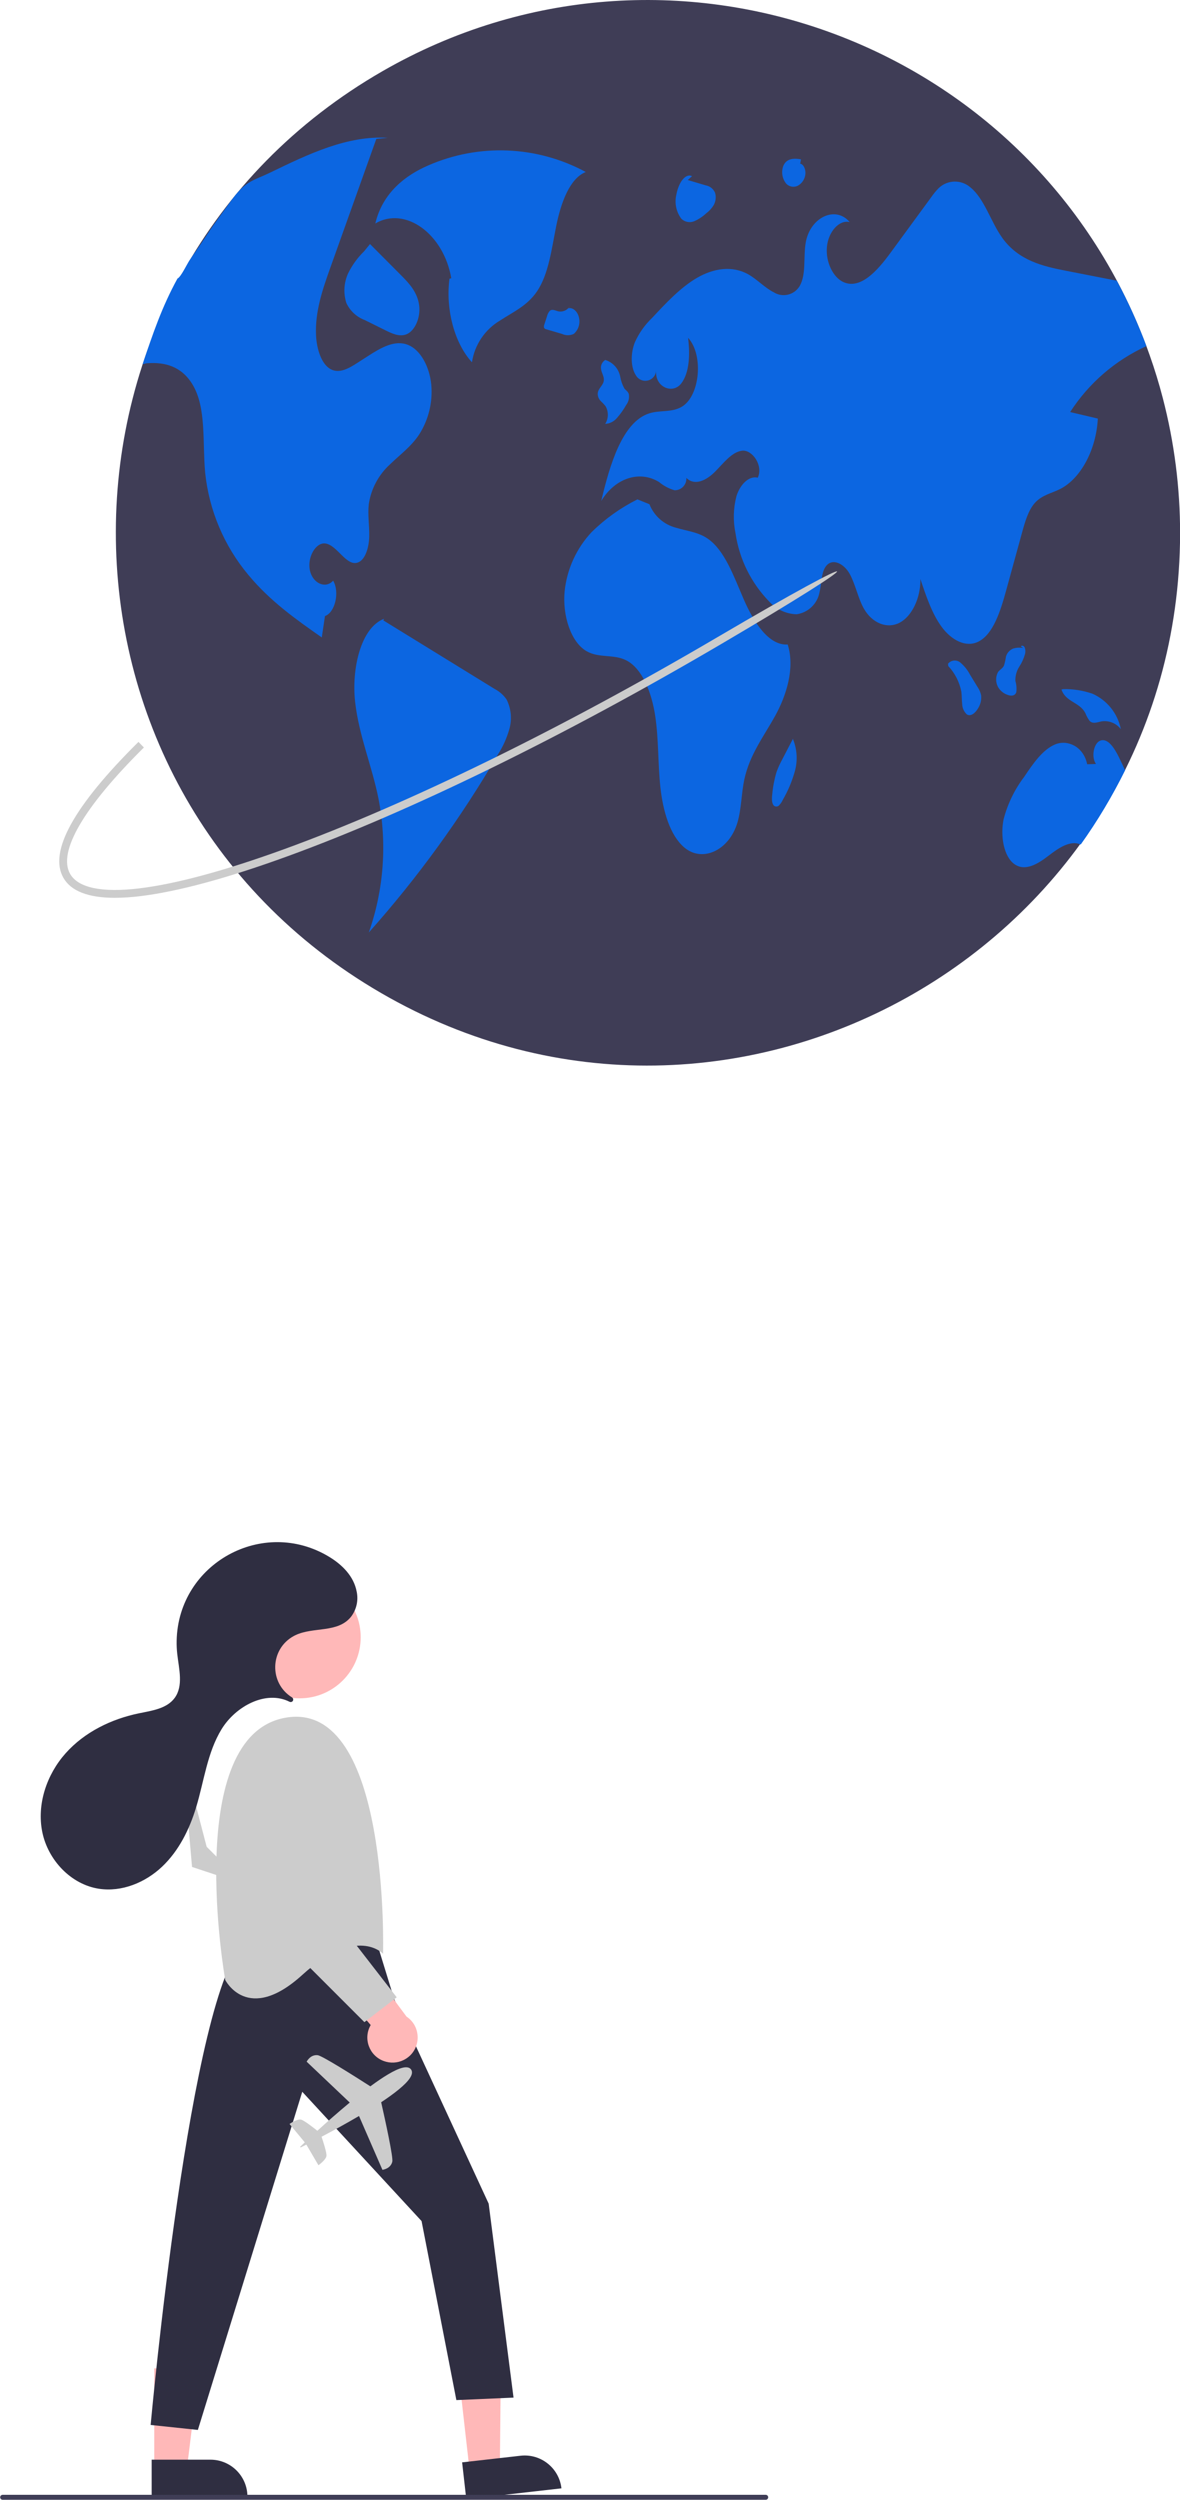 <?xml version="1.0" encoding="utf-8"?>
<svg viewBox="0 129.018 193.219 409.233" xmlns="http://www.w3.org/2000/svg">
  <defs/>
  <polygon points="25.261 535.963 30.254 535.963 32.628 516.708 25.261 516.709 25.261 535.963" fill="#ffb8b8" style="transform-origin: 28.945px 526.336px;"/>
  <polygon points="29.815 415.901 33.839 431.325 39.969 437.456 31.444 434.629 29.815 415.901" opacity="0.2" style="isolation: isolate; transform-origin: 34.892px 426.678px;"/>
  <g transform="matrix(0.407, 0, 0, 0.407, -91.593, 114.171)" style="transform-origin: 154.5px 345.668px;">
    <g>
      <polygon points="188.862 526.385 201.044 525.001 201.509 477.358 183.53 479.399 188.862 526.385" fill="#ffb8b8"/>
      <path d="M 225.82 533.647 L 187.535 537.992 L 185.857 523.2 L 209.35 520.534 C 217.519 519.607 224.893 525.478 225.82 533.647 L 225.82 533.647 Z" fill="#2f2e41"/>
      <path d="M 99.486 537.006 L 60.956 537.008 L 60.955 522.121 L 84.599 522.12 C 92.821 522.119 99.486 528.784 99.486 537.006 Z" fill="#2f2e41"/>
      <path d="M 151.544 314.156 L 158.544 336.925 L 196.544 419.156 L 206.544 497.156 L 183.544 498.156 L 169.544 426.156 L 121.544 374.156 L 79.544 510.156 L 60.544 508.156 C 60.544 508.156 76.544 332.156 98.544 314.156 C 98.544 314.156 134.544 297.156 151.544 314.156 Z" fill="#2f2e41"/>
      <circle cx="120.492" cy="191.348" r="24.561" fill="#ffb8b8"/>
      <path d="M 154.044 318.656 C 154.044 318.656 157.044 216.656 115.044 223.656 C 73.044 230.656 90.544 329.156 90.544 329.156 C 90.544 329.156 99.544 347.156 121.544 327.156 C 143.544 307.156 154.044 318.656 154.044 318.656 Z" fill="#ccc"/>
      <path d="M 154.354 361.794 C 148.468 359.66 145.943 352.725 149.077 347.306 L 125.718 320.262 L 144.132 317.865 L 163.491 343.914 C 169.956 348.247 169.305 357.954 162.319 361.386 C 159.832 362.608 156.953 362.755 154.354 361.794 L 154.354 361.794 Z" fill="#ffb8b8"/>
      <path d="M 125.914 244.431 L 128.544 296.156 L 159.544 336.156 L 146.544 346.156 L 104.544 304.156 C 104.544 304.156 89.544 253.156 100.544 238.156 C 104.669 232.531 109.215 230.984 113.288 231.247 C 120.221 231.825 125.636 237.48 125.914 244.431 Z" fill="#ccc"/>
      <path d="M 117.571 217.156 C 118.075 216.704 118.003 215.895 117.428 215.539 C 108.08 209.75 108.505 196.012 118.192 190.811 C 118.394 190.703 118.598 190.6 118.804 190.502 C 126.025 187.059 135.81 189.737 141.148 183.121 C 143.345 180.257 144.186 176.578 143.451 173.044 C 142.299 166.795 137.602 162.155 132.341 158.974 C 105.707 142.874 71.631 161.643 71.005 192.759 C 70.969 194.546 71.051 196.333 71.252 198.109 C 71.931 204.123 73.786 210.867 70.21 215.749 C 67.063 220.047 61.122 220.853 55.904 221.921 C 44.71 224.211 33.912 229.494 26.316 238.029 C 18.72 246.563 14.668 258.537 16.958 269.73 C 19.248 280.923 28.436 290.76 39.729 292.495 C 48.92 293.907 58.411 290.004 65.161 283.607 C 71.911 277.21 76.178 268.572 78.869 259.67 C 82.063 249.105 83.323 237.72 89.09 228.308 C 94.733 219.098 106.894 212.496 116.425 217.293 C 116.798 217.488 117.254 217.434 117.571 217.156 L 117.571 217.156 Z" fill="#2f2e41"/>
      <path d="M 308 538.251 L 1 538.251 C 0.23 538.251 -0.251 537.418 0.134 536.751 C 0.313 536.442 0.643 536.251 1 536.251 L 308 536.251 C 308.77 536.251 309.251 537.085 308.866 537.751 C 308.687 538.061 308.357 538.251 308 538.251 Z" fill="#3f3d56"/>
    </g>
  </g>
  <g transform="matrix(0.768, 0, 0, 0.768, -281.489, 64.463)" style="">
    <path d="M 618.129 197.78 C 617.958 285.118 523.305 339.518 447.754 295.701 C 372.203 251.883 372.417 142.711 448.14 99.191 C 508.874 64.285 586.417 92.213 610.946 157.828 C 611.194 158.495 611.435 159.161 611.67 159.834 L 611.67 159.84 C 612.717 162.797 613.639 165.809 614.436 168.876 C 616.896 178.313 618.137 188.027 618.129 197.78 Z" fill="#3f3d56"/>
    <path d="M 491.413 120.717 C 481.011 115.092 468.595 114.584 457.769 119.341 C 453.065 121.388 448.112 125.06 446.543 131.692 C 452.889 127.947 461.105 133.865 462.738 143.358 L 462.357 143.463 C 461.494 150.039 463.42 157.198 467.148 161.276 C 467.709 157.55 469.918 154.275 473.161 152.357 C 475.9 150.557 478.931 149.249 481.021 146.154 C 483.5 142.485 484.129 137.122 485.114 132.23 C 486.098 127.338 487.966 122.08 491.413 120.717 Z" style="fill: rgb(12, 102, 225);"/>
    <path d="M 455.886 176.675 C 454.128 179.315 451.781 180.971 449.674 183.033 C 447.242 185.246 445.646 188.228 445.156 191.479 C 444.889 193.776 445.302 196.111 445.245 198.434 C 445.188 200.756 444.413 203.371 442.833 203.948 C 440.34 204.849 438.436 200.217 435.872 199.893 C 433.835 199.64 432.002 202.844 432.592 205.623 C 433.182 208.403 435.955 209.634 437.548 207.819 C 438.988 210.237 437.973 214.621 435.809 215.364 C 435.58 216.887 435.352 218.403 435.13 219.926 C 429.66 216.1 424.133 212.21 419.482 206.607 C 414.309 200.428 411.1 192.844 410.268 184.829 C 409.665 178.388 410.56 171.021 407.603 166.065 C 405.236 162.099 401.65 161.224 397.995 161.471 C 397.329 161.515 397.605 161.592 396.939 161.674 C 399.094 155.2 401.072 149.409 404.358 143.429 C 405.102 143.11 406.486 140.172 406.95 139.509 C 409.994 135.16 411.199 133.207 412.209 131.799 C 413.896 129.447 416.068 126.463 416.258 126.215 C 419.082 122.528 420.573 122.56 424.228 120.796 C 432.319 116.868 440.644 112.89 449.185 113.435 L 446.755 113.67 C 443.918 121.615 441.08 129.559 438.239 137.504 C 437.808 138.722 437.372 139.943 436.932 141.165 C 435.32 145.683 433.658 150.493 433.905 155.551 C 434.051 158.546 435.092 161.744 437.072 162.772 C 438.918 163.724 440.936 162.556 442.719 161.401 C 443.474 160.919 444.223 160.437 444.978 159.948 C 447.688 158.203 450.689 156.414 453.551 157.581 C 456.172 158.647 458.107 162.207 458.475 166.046 C 458.812 169.778 457.902 173.516 455.886 176.675 Z" style="fill: rgb(12, 102, 225);"/>
    <path d="M 472.002 230.915 C 464.088 226.042 456.174 221.17 448.261 216.297 L 448.395 215.951 C 443.475 217.825 441.432 226.571 442.245 233.724 C 443.059 240.876 445.816 247.27 447.209 254.239 C 449.087 263.776 448.378 273.642 445.156 282.812 C 455.561 271.136 464.77 258.447 472.645 244.934 C 473.745 243.23 474.583 241.372 475.131 239.42 C 475.712 237.34 475.505 235.119 474.55 233.182 C 473.902 232.226 473.026 231.447 472.002 230.915 Z" style="fill: rgb(12, 102, 225);"/>
    <path d="M 440.77 142.27 C 439.84 144.266 439.697 146.538 440.369 148.634 C 441.149 150.323 442.566 151.634 444.31 152.284 L 448.682 154.451 C 450.137 155.172 451.705 155.9 453.188 155.307 C 454.976 154.592 456.216 151.788 455.896 149.184 C 455.554 146.414 453.808 144.509 452.193 142.886 C 449.933 140.616 447.673 138.345 445.413 136.074 L 444.14 137.634 C 442.762 138.978 441.623 140.545 440.77 142.27 Z" style="fill: rgb(12, 102, 225);"/>
    <path d="M 594.689 171.884 C 596.656 172.347 598.623 172.81 600.59 173.273 C 600.248 179.917 596.954 186.066 592.538 188.293 C 590.698 189.22 588.648 189.562 587.125 191.295 C 585.748 192.868 585.05 195.318 584.409 197.659 C 583.286 201.746 582.163 205.832 581.04 209.919 C 579.834 214.323 578.286 219.215 575.151 220.802 C 572.461 222.166 569.383 220.497 567.314 217.699 C 565.246 214.9 563.983 211.137 562.758 207.47 C 562.834 211.467 560.975 215.389 558.342 216.778 C 555.702 218.168 552.491 216.912 550.727 213.809 C 549.458 211.581 548.931 208.643 547.687 206.384 C 546.444 204.125 543.836 202.831 542.478 204.95 C 541.583 206.359 541.697 208.517 541.253 210.306 C 540.795 212.741 538.844 214.619 536.393 214.983 C 534.17 214.932 532.067 213.971 530.574 212.324 C 526.688 208.349 524.158 203.247 523.346 197.748 C 522.796 195.112 522.865 192.383 523.549 189.778 C 524.33 187.31 526.214 185.406 528.086 185.876 C 529.317 183.274 526.887 179.822 524.698 180.127 C 522.502 180.431 520.782 182.785 518.98 184.594 C 517.185 186.402 514.672 187.716 512.863 185.92 C 512.947 187.288 511.907 188.465 510.539 188.549 C 510.474 188.553 510.409 188.555 510.344 188.554 C 509.141 188.208 508.024 187.616 507.063 186.815 C 502.92 184.232 497.659 185.946 494.715 190.832 C 496.555 183.001 499.252 174.016 504.906 172.176 C 507.216 171.42 509.735 172.042 511.918 170.735 C 515.782 168.419 516.563 159.668 513.225 156.058 C 513.65 159.472 513.568 163.457 511.765 165.792 C 509.963 168.127 506.181 166.604 506.41 163.152 C 506.223 164.923 504.189 165.827 502.75 164.779 C 502.488 164.589 502.269 164.346 502.108 164.066 C 500.908 162.239 501.01 159.25 501.86 157.067 C 502.737 155.09 503.994 153.305 505.56 151.813 C 508.574 148.583 511.632 145.315 515.122 143.284 C 518.619 141.254 522.654 140.569 526.157 142.586 C 528.004 143.652 529.628 145.429 531.513 146.368 C 533.375 147.524 535.822 146.951 536.978 145.089 L 536.978 145.088 C 536.999 145.054 537.02 145.02 537.04 144.985 C 538.442 142.523 537.782 138.868 538.303 135.79 C 539.235 130.352 544.673 127.808 547.688 131.399 C 545.435 130.822 543.106 133.487 542.827 136.717 C 542.541 139.947 544.172 143.208 546.355 144.186 C 550.023 145.81 553.614 141.723 556.387 137.941 C 559.281 133.982 562.179 130.024 565.081 126.069 C 565.544 125.396 566.064 124.763 566.635 124.178 C 568.521 122.34 571.51 122.279 573.47 124.038 C 576.401 126.431 577.778 131.336 580.183 134.712 C 583.673 139.617 588.896 140.81 593.756 141.761 C 597.379 142.466 601.005 143.174 604.633 143.887 C 607.051 148.386 609.16 153.044 610.946 157.828 C 604.294 160.862 598.652 165.74 594.689 171.884 Z" style="fill: rgb(12, 102, 225);"/>
    <path d="M 606.403 248.233 C 603.684 253.754 600.522 259.044 596.948 264.053 C 594.664 263.076 592.208 264.821 590.069 266.458 C 587.836 268.171 585.152 269.84 582.861 268.279 C 580.519 266.68 579.764 262.206 580.507 258.659 C 581.36 255.387 582.852 252.316 584.898 249.623 C 586.801 246.78 588.838 243.83 591.484 242.725 C 594.137 241.621 597.544 243.182 598.319 246.952 L 600.197 246.888 C 599.143 245.441 599.696 242.446 601.111 241.92 C 602.741 241.304 604.157 243.544 605.121 245.524 C 605.553 246.418 605.99 247.32 606.403 248.233 Z" style="fill: rgb(12, 102, 225);"/>
    <path d="M 534.466 221.43 C 530.429 221.684 527.231 216.714 525.106 211.825 C 522.981 206.935 521.042 201.344 517.399 198.855 C 515.318 197.433 512.945 197.238 510.687 196.549 C 508.089 195.893 505.967 194.024 504.987 191.53 L 502.426 190.496 C 498.843 192.286 495.563 194.626 492.702 197.429 C 489.434 200.901 487.398 205.352 486.908 210.095 C 486.419 215.221 488.226 220.937 491.601 222.863 C 494.268 224.385 497.374 223.425 500.075 224.818 C 503.451 226.559 505.455 231.614 506.213 236.606 C 506.972 241.598 506.78 246.785 507.322 251.834 C 507.865 256.882 509.361 262.135 512.457 264.722 C 516.33 267.959 522.015 265.269 523.752 259.376 C 524.605 256.485 524.576 253.223 525.213 250.223 C 526.336 244.938 529.366 241.018 531.769 236.683 C 534.172 232.348 536.064 226.461 534.466 221.43 Z" style="fill: rgb(12, 102, 225);"/>
    <path d="M 494.572 169.504 C 494.949 169.85 495.3 170.223 495.623 170.62 C 496.306 171.796 496.281 173.254 495.559 174.406 C 496.542 174.35 497.457 173.885 498.082 173.124 C 498.819 172.285 499.467 171.372 500.016 170.399 C 500.538 169.726 500.746 168.86 500.586 168.023 C 500.396 167.478 499.945 167.246 499.628 166.837 C 499.19 166.037 498.891 165.168 498.744 164.267 C 498.386 162.545 497.085 161.174 495.385 160.727 L 495.587 160.766 C 494.881 161.185 494.52 162.007 494.688 162.81 C 494.811 163.602 495.319 164.259 495.269 165.067 C 495.196 166.228 494.035 166.773 493.964 167.935 C 493.952 168.517 494.171 169.081 494.572 169.504 Z" style="fill: rgb(12, 102, 225);"/>
    <path d="M 487.655 149.769 L 487.673 149.765 C 487.797 149.652 487.912 149.53 488.018 149.398 L 487.655 149.769 Z" fill="#6c63ff"/>
    <path d="M 488.866 155.22 C 489.854 154.353 490.277 153.007 489.962 151.73 C 489.669 150.409 488.63 149.522 487.673 149.765 C 487.108 150.338 486.289 150.579 485.504 150.404 C 484.912 150.252 484.262 149.859 483.749 150.305 C 483.455 150.638 483.249 151.04 483.151 151.473 C 482.961 152.056 482.771 152.639 482.581 153.222 C 482.491 153.431 482.467 153.663 482.513 153.886 C 482.587 154.067 482.751 154.197 482.944 154.228 L 486.365 155.236 C 487.159 155.603 488.076 155.597 488.866 155.22 Z" style="fill: rgb(12, 102, 225);"/>
    <path d="M 574.938 230.478 C 574.411 229.615 573.884 228.752 573.357 227.889 C 572.839 226.89 572.131 226.001 571.273 225.273 C 570.492 224.618 569.327 224.721 568.673 225.503 L 568.673 225.503 L 568.645 225.536 L 568.709 226.029 C 570.121 227.542 571.082 229.418 571.486 231.447 C 571.606 232.329 571.565 233.242 571.67 234.128 C 571.692 234.957 572.044 235.743 572.646 236.314 C 573.476 236.868 574.451 236.051 575.041 235.053 C 575.569 234.234 575.806 233.261 575.714 232.29 C 575.582 231.639 575.318 231.022 574.938 230.478 Z" style="fill: rgb(12, 102, 225);"/>
    <path d="M 583.205 231.6 C 583.306 230.793 583.24 229.973 583.013 229.191 C 582.975 228.134 583.255 227.09 583.817 226.193 C 584.376 225.348 584.799 224.42 585.071 223.444 C 585.186 222.999 585.165 222.53 585.011 222.098 C 584.837 221.706 584.414 221.527 584.172 221.838 L 584.69 222.172 C 583.99 222.047 583.271 222.081 582.586 222.274 C 581.792 222.577 581.197 223.248 580.99 224.072 C 580.905 224.705 580.765 225.329 580.572 225.938 C 580.262 226.574 579.664 226.785 579.287 227.343 C 578.766 228.349 578.786 229.549 579.34 230.536 C 579.813 231.331 580.564 231.922 581.448 232.194 C 582.082 232.421 582.916 232.433 583.205 231.6 Z" style="fill: rgb(12, 102, 225);"/>
    <path d="M 597.929 236.043 C 598.158 236.639 598.464 237.202 598.841 237.717 C 599.546 238.427 600.504 237.991 601.359 237.818 C 602.94 237.569 604.53 238.206 605.5 239.479 C 604.827 236.123 602.567 233.303 599.437 231.915 C 597.434 231.222 595.322 230.892 593.202 230.94 L 592.84 231.033 C 593.763 233.719 596.66 233.659 597.929 236.043 Z" style="fill: rgb(12, 102, 225);"/>
    <path d="M 535.571 241.536 L 535.576 241.548 L 535.681 241.345 L 535.571 241.536 Z" fill="#6c63ff"/>
    <path d="M 533.337 245.859 C 532.85 246.744 532.431 247.664 532.084 248.612 C 531.624 250.148 531.32 251.726 531.176 253.322 C 531.062 254.23 531.027 255.389 531.596 255.831 C 531.934 256.056 532.386 255.994 532.651 255.688 C 532.967 255.354 533.226 254.97 533.416 254.551 C 534.534 252.626 535.402 250.566 535.999 248.422 C 536.622 246.147 536.473 243.729 535.576 241.548 C 534.83 242.985 534.083 244.422 533.337 245.859 Z" style="fill: rgb(12, 102, 225);"/>
    <path d="M 511.79 130.678 C 512.515 131.387 513.592 131.597 514.53 131.213 C 515.481 130.797 516.353 130.221 517.109 129.509 C 517.734 129.047 518.265 128.468 518.672 127.804 C 519.125 127.004 519.24 126.056 518.992 125.17 C 518.636 124.316 517.865 123.705 516.952 123.556 C 515.687 123.181 514.421 122.806 513.156 122.431 L 514.071 121.605 C 513.129 121.1 512.087 122.038 511.498 123.2 C 511.121 123.958 510.858 124.768 510.717 125.604 C 510.312 127.37 510.704 129.226 511.79 130.678 Z" style="fill: rgb(12, 102, 225);"/>
    <path d="M 534.132 123.177 C 534.872 123.993 536.119 124.095 536.981 123.409 C 537.705 122.866 538.163 122.04 538.242 121.139 C 538.331 120.144 537.839 119.037 537.136 118.951 L 537.297 118.019 C 535.943 117.775 534.276 117.726 533.551 119.37 C 533.053 120.652 533.274 122.102 534.132 123.177 Z" style="fill: rgb(12, 102, 225);"/>
  </g>
  <path d="M 18.817 275.987 C 14.469 275.987 11.643 274.897 10.391 272.732 C 7.925 268.462 12.056 260.97 22.673 250.463 L 23.563 251.379 C 13.703 261.139 9.415 268.492 11.491 272.086 C 12.805 274.359 16.714 275.174 22.799 274.441 C 28.839 273.713 36.845 271.546 46.592 268 C 66.659 260.698 91.835 248.381 117.483 233.318 C 143.129 218.256 143.834 219.328 118.123 234.427 C 92.412 249.529 67.162 261.88 47.024 269.207 C 37.186 272.787 29.087 274.977 22.95 275.716 C 21.579 275.888 20.199 275.979 18.817 275.987 Z" style="fill: rgb(204, 204, 204);" transform="matrix(1, 0, 0, 1, 0, 1.4210854715202004e-14)"/>
  <g class="layer" transform="matrix(1, 0, 0, 1, -241.356, 68.17)">
    <title>Layer 1</title>
    <path d="M 377.973 142.884 C 377.742 142.884 377.536 142.979 377.363 143.152 C 377.189 143.323 377.044 143.571 376.926 143.879 C 376.686 144.494 376.539 145.36 376.46 146.397 C 376.381 147.431 376.365 148.636 376.4 149.926 C 373.542 151.099 367.742 153.52 367.276 154.06 C 366.655 154.781 366.855 155.604 367.105 156.152 L 376.636 154.212 C 376.839 156.741 377.123 159.243 377.373 161.207 C 376.442 161.48 374.7 162.017 374.342 162.351 C 373.847 162.812 373.847 164.298 373.847 164.298 L 377.749 163.98 C 377.842 164.619 377.899 164.993 377.899 164.993 L 377.905 165.027 L 377.936 165.027 L 378.007 165.027 L 378.039 165.027 L 378.044 164.993 C 378.044 164.993 378.102 164.619 378.194 163.98 L 382.097 164.298 C 382.097 164.298 382.097 162.812 381.602 162.351 C 381.241 162.017 379.502 161.478 378.57 161.204 C 378.82 159.249 379.105 156.754 379.307 154.233 L 388.728 156.152 C 388.978 155.604 389.18 154.778 388.559 154.06 C 388.099 153.525 382.441 151.157 379.547 149.97 C 379.581 148.665 379.568 147.442 379.486 146.397 L 379.486 146.394 C 379.405 145.357 379.26 144.494 379.02 143.879 C 378.902 143.571 378.757 143.323 378.584 143.152 C 378.41 142.981 378.205 142.884 377.973 142.884 Z" id="path-1" stroke="#ffffff" stroke-width="0" style="fill: rgb(204, 204, 204); transform-box: fill-box; transform-origin: 50% 50%;" transform="matrix(0.574, 0.819, -0.819, 0.574, -0, -0)"/>
  </g>
</svg>